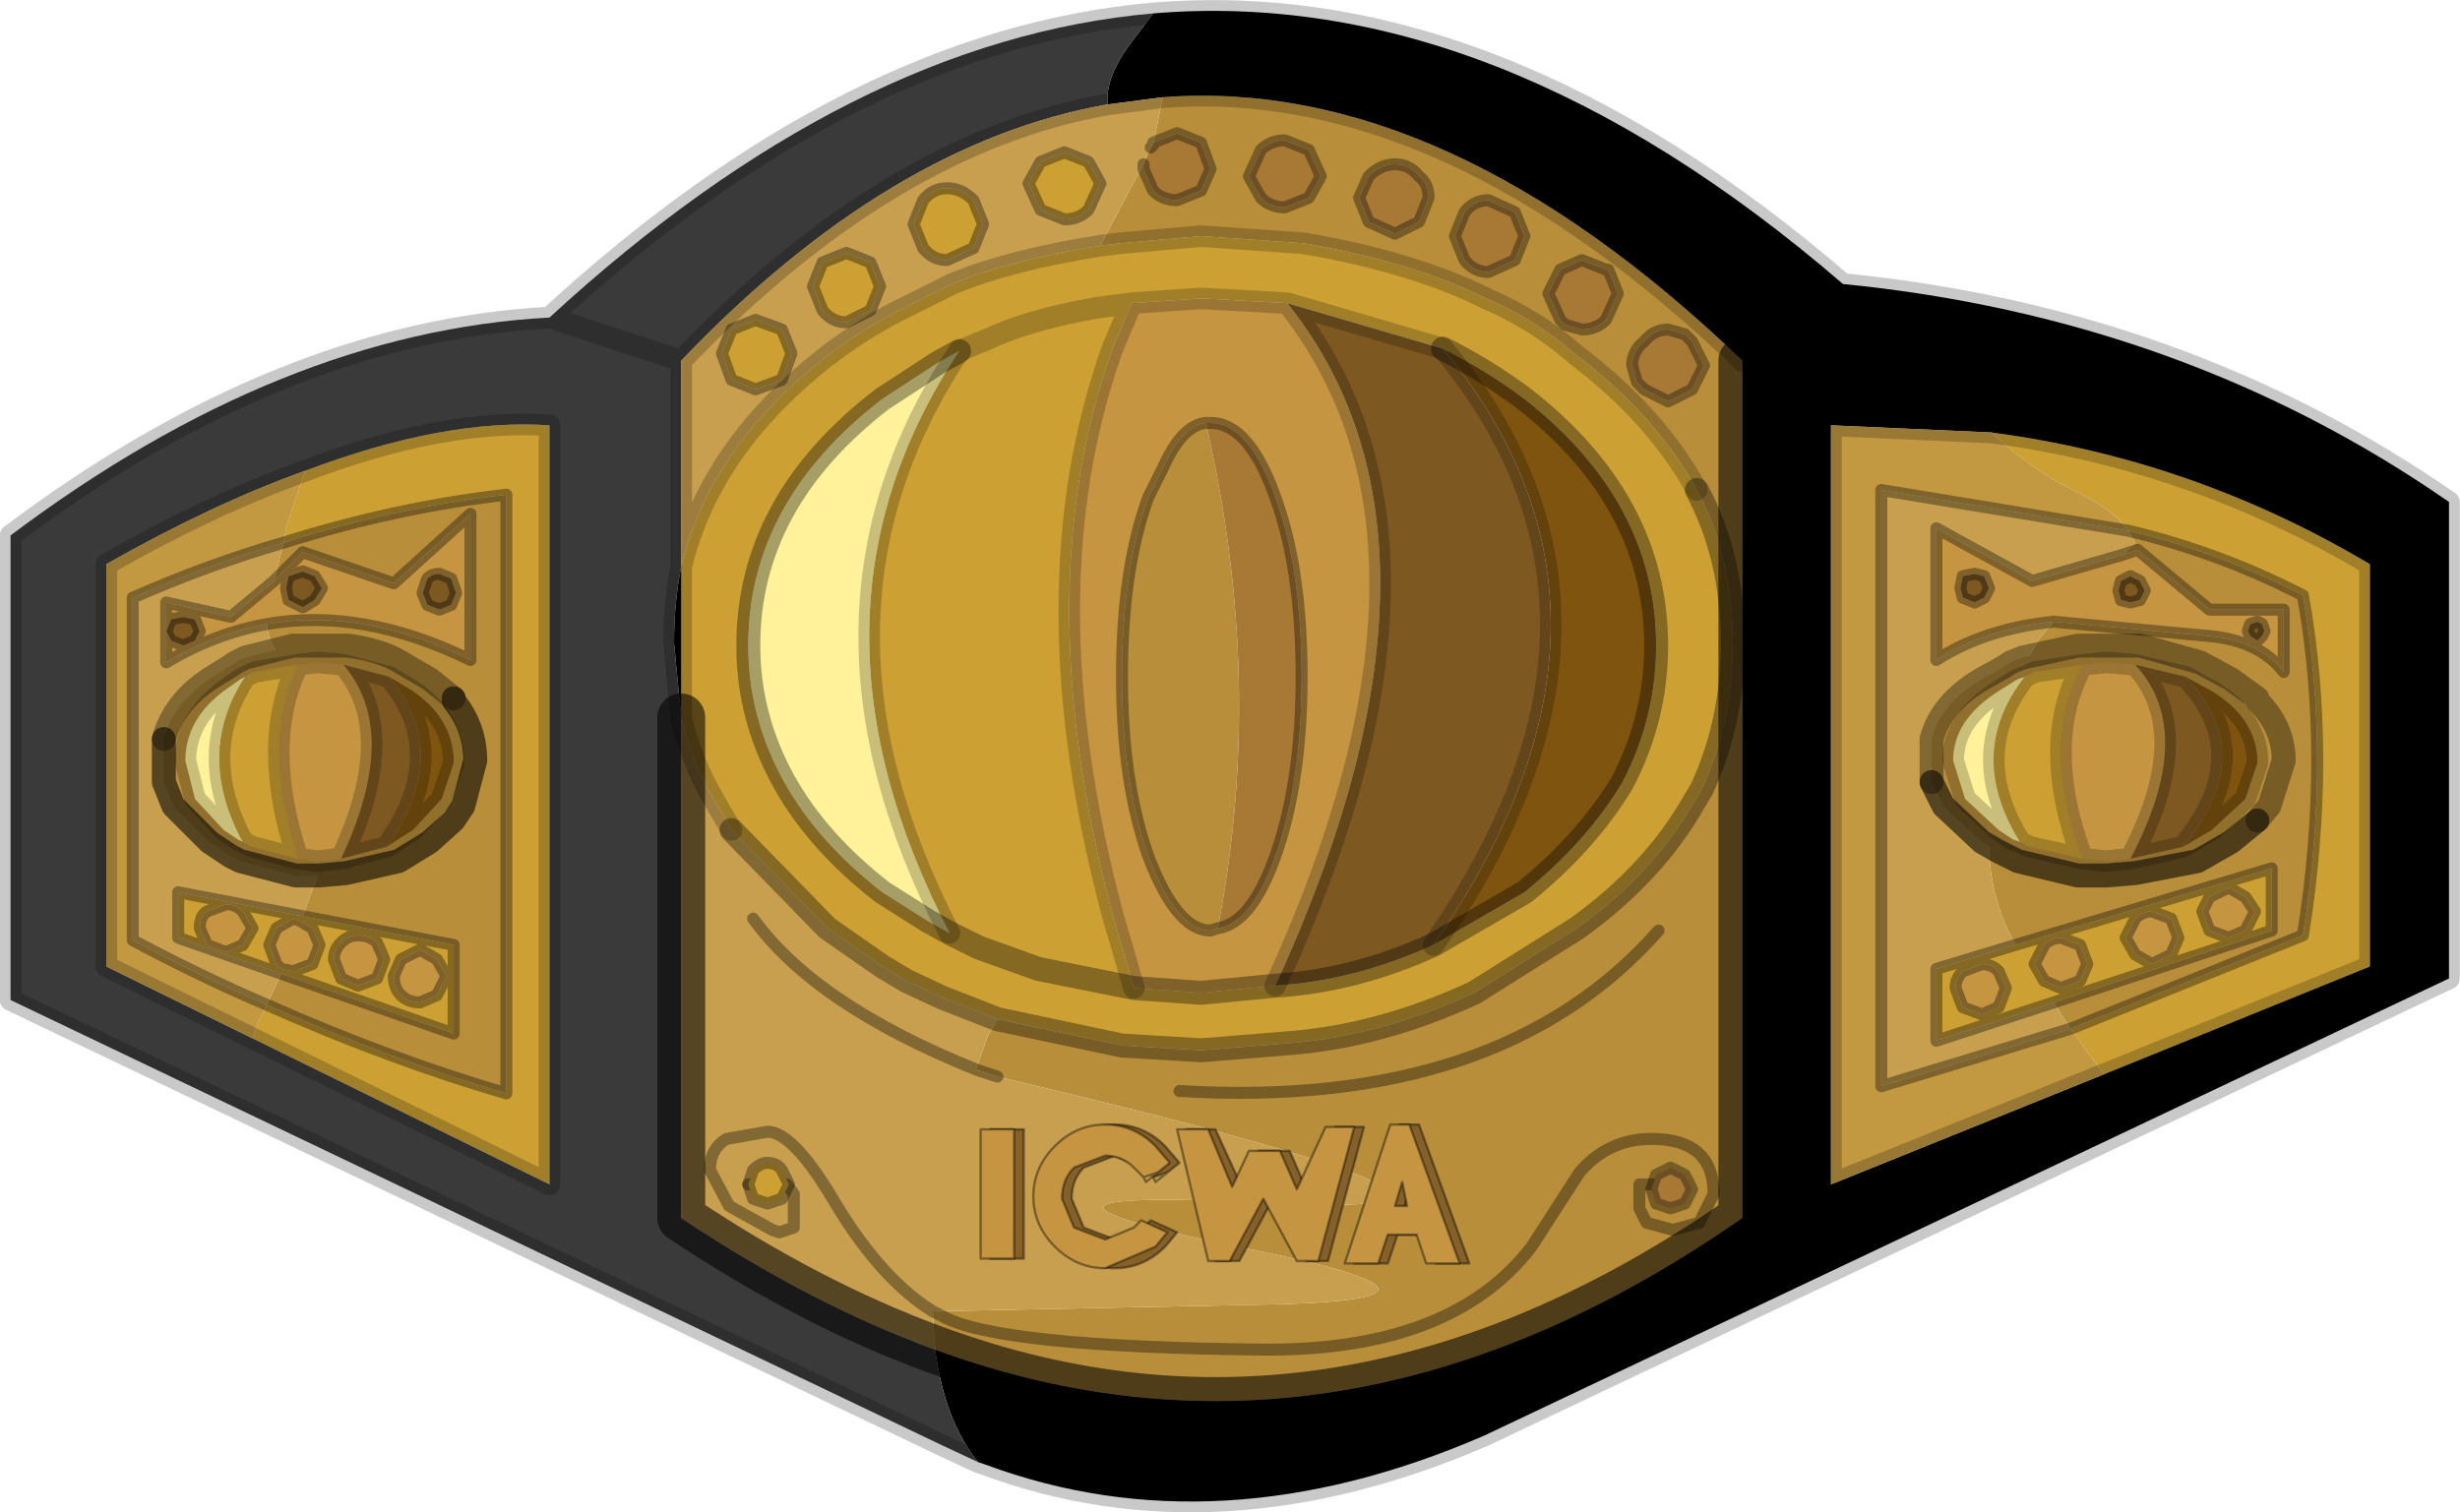<?xml version="1.0" encoding="UTF-8"?>
<svg version="1.1" viewBox="0 0 51.35 31.572" xmlns="http://www.w3.org/2000/svg" xmlns:cc="http://creativecommons.org/ns#" xmlns:dc="http://purl.org/dc/elements/1.1/" xmlns:rdf="http://www.w3.org/1999/02/22-rdf-syntax-ns#" xmlns:xlink="http://www.w3.org/1999/xlink">
<g transform="translate(-254.78 -387.17)">
<use transform="translate(254.8,387.2)" width="51.3" height="31.5" xlink:href="#a"/>
</g>
<defs>
<g id="a" transform="translate(-254.8,-387.2)">
<path d="m260.35 400.2q2-0.35 4.25 0.75v-3.05l-1.6 1.45-1.9-0.65-0.6 0.6 0.2-0.8q2.4-0.75 4.65-1v12.5q-2.4-0.7-5-1.85l0.3-0.65 3.6 1.25v-1.85l-3.15-0.6 0.2-0.55 0.6-1.55 0.5-1.1 0.25-0.8q0-0.4-1.15-0.85-1.1-0.45-1.15-1.25m18.7-11q5.9-0.45 12.1 5.5v17.9q-8.4 5.85-16.85 2.75l-0.05-0.8 7.35-0.15q4.45-0.15-1.25-1.25-5.6-1.2 1.15-0.85 6.6 0.3-5.9-2.65l-0.45-0.15 0.25-0.7 0.2-0.35 2.6 0.55 1.65 0.1 1.85-0.15q1.9-0.15 3.85-1.05l2.15-1.35q1.6-1.15 2.45-2.65l0.15-0.25q0.65-1.4 0.65-3.05 0-1.8-0.75-3.2-0.85-1.55-2.5-2.8-0.85-0.75-1.9-1.2-1.5-0.75-3.8-1.15l-2.15-0.15-1.7 0.15-0.4 0.05 0.55-1.05 0.35-0.65v0.1l0.2 0.45q0.2 0.2 0.5 0.2l0.5-0.2 0.2-0.45-0.2-0.55-0.5-0.2-0.5 0.2v0.05l0.2-1m3.05 1.1-0.5-0.2q-0.3 0-0.5 0.2l-0.25 0.55 0.25 0.45q0.2 0.2 0.5 0.2l0.5-0.2 0.25-0.45-0.25-0.55m7.5 21.95v-0.35h-0.6v0.5l0.15 0.3 0.55 0.15 0.55-0.15 0.3-0.6q0-1.15-1.3-1.15-0.9 0-1.5 0.7l-1 1.55q-1.65 2.15-5.5 2.15-5.65-0.05-6.8-0.7l-0.2-0.1 0.2 0.1q1.15 0.65 6.8 0.7 3.85 0 5.5-2.15l1-1.55q0.6-0.7 1.5-0.7 1.3 0 1.3 1.15l-0.3 0.6-0.55 0.15-0.55-0.15-0.15-0.3v-0.5h0.6v0.35m-0.5-17.95q-0.25 0.2-0.25 0.5l0.1 0.35 0.15 0.15 0.5 0.25 0.5-0.25 0.25-0.5-0.25-0.5-0.15-0.15-0.35-0.1q-0.3 0-0.5 0.25m-2-1 0.25 0.55 0.1 0.1 0.35 0.1q0.3 0 0.5-0.2l0.25-0.55-0.2-0.5h-0.05l-0.5-0.2-0.45 0.2-0.25 0.5m-3.75-1.5 0.55 0.25 0.5-0.25 0.2-0.5q0-0.3-0.2-0.45-0.2-0.25-0.5-0.25t-0.55 0.25l-0.2 0.45 0.2 0.5m3.25 0.3-0.2-0.5-0.55-0.25q-0.3 0-0.5 0.25l-0.2 0.5 0.2 0.5q0.2 0.25 0.5 0.25l0.55-0.25 0.2-0.5m12.6 6.15q1.9 0.45 3.65 1.35 0.6 3.35 0 7.1l-4.85 1.95-0.35-0.55 4.55-1.5v-1.3l-5.35 1.6q-0.55-1-0.55-2.1 0-2.15 0.15-2.7l0.9-1.6 0.3-0.35 3.25 0.3q1.05 0.1 1.55 0.75v-1.3h-1.55l-1.5-1.25-0.3 0.1 0.25-0.25-0.15-0.25m-19 8.3-0.15 0.05q-0.65 0-1.2-1.3l-0.1-0.25q-0.55-1.55-0.55-3.75 0-2.25 0.55-3.75l0.3-0.6q0.4-0.9 0.9-0.95 1.25 5.4 0.25 10.55m9.2 0.05q-3.3 3.75-10 3.35 6.7 0.4 10-3.35" fill="#b88e3a" fill-rule="evenodd"/>
<path d="m263.95 399.15q-0.15 0-0.25 0.1l-0.1 0.3 0.1 0.25 0.25 0.1 0.25-0.1 0.1-0.25-0.1-0.3-0.25-0.1m-3.45 0.15 0.6-0.6 1.9 0.65 1.6-1.45v3.05q-2.25-1.1-4.25-0.75-1.1 0.2-2.1 0.8v-1.25l1.35 0.3 0.9-0.75m-2.25 1.05 0.1 0.2 0.25 0.1 0.25-0.1 0.1-0.2-0.1-0.25-0.25-0.05-0.25 0.05-0.1 0.25m3.1-0.65 0.15-0.25-0.15-0.25-0.25-0.1-0.3 0.1-0.05 0.25 0.05 0.25 0.3 0.15 0.25-0.15m-2.25 7.2-0.15-0.35q0-0.25 0.15-0.35l0.4-0.15q0.2 0 0.35 0.15l0.2 0.35-0.2 0.35-0.35 0.15-0.4-0.15m2.2-0.35 0.15 0.35-0.15 0.4-0.4 0.15-0.25-0.05-0.1-0.1-0.15-0.4 0.15-0.35 0.35-0.2 0.15 0.05 0.25 0.15m1.35 0.3 0.15 0.35-0.15 0.4-0.4 0.15-0.35-0.15-0.15-0.4q0-0.2 0.15-0.35t0.35-0.15q0.25 0 0.4 0.15m1.25 0.35 0.2 0.35-0.2 0.4-0.35 0.15q-0.25 0-0.4-0.15t-0.15-0.4l0.15-0.35 0.4-0.2 0.35 0.2m14.5-13.7 1.45-0.1 1.8 0.1q4 5-0.25 14.25l-1.55 0.15-1.4-0.1-0.45-1.55q-1.8-6.75 0-11.8l0.4-0.95m21.15 6-0.1-0.2-0.2-0.1-0.2 0.1-0.05 0.2 0.05 0.2 0.2 0.05 0.2-0.05 0.1-0.2m-0.45-0.75 0.3-0.1 1.5 1.25h1.55v1.3q-0.5-0.65-1.55-0.75l-3.25-0.3q-1.45 0.15-2.45 0.8v-2.75l2 1.1 1.9-0.55m2.6 1.6 0.05 0.1 0.15 0.1 0.1-0.1 0.05-0.1-0.05-0.15-0.1-0.05-0.15 0.05-0.05 0.15m-3.35 6.95-0.15 0.35-0.4 0.15-0.35-0.15-0.2-0.35 0.2-0.4q0.15-0.15 0.35-0.15l0.4 0.15 0.15 0.4m1.35 0-0.35-0.2-0.2-0.35 0.2-0.4q0.15-0.15 0.35-0.15l0.4 0.15 0.15 0.4-0.15 0.35-0.4 0.2m1.6-1.6 0.35 0.2 0.2 0.3-0.2 0.4-0.35 0.15-0.4-0.15-0.15-0.4 0.15-0.3 0.4-0.2m-5.55-6.05 0.25 0.1 0.2-0.1 0.1-0.2-0.1-0.25-0.2-0.05-0.25 0.05-0.05 0.25 0.05 0.2m0.4 7.65q0.2 0 0.35 0.15l0.15 0.35-0.15 0.4-0.35 0.15-0.4-0.15-0.15-0.4q0-0.2 0.15-0.35l0.4-0.15m-16.2-11.3q-0.5 0.05-0.9 0.95l-0.3 0.6q-0.55 1.5-0.55 3.75 0 2.2 0.55 3.75l0.1 0.25q0.55 1.3 1.2 1.3l0.15-0.05q0.7-0.1 1.2-1.5 0.55-1.55 0.55-3.75 0-2.25-0.55-3.75-0.55-1.55-1.35-1.55h-0.1" fill="#c59541" fill-rule="evenodd"/>
<path d="m261.1 406.3 3.15 0.6v1.85l-3.6-1.25-2.15-0.75v-0.95l2.6 0.5m-0.75 1.85q2.6 1.15 5 1.85v-12.5q-2.25 0.25-4.65 1l0.05-0.3 0.4-1.2q2.9-1.1 5.1-0.95v15.85l-6.2-3.05 0.15-0.4 0.15-0.3m-1.25-1.25 0.4 0.15 0.35-0.15 0.2-0.35-0.2-0.35q-0.15-0.15-0.35-0.15l-0.4 0.15q-0.15 0.1-0.15 0.35l0.15 0.35m4.8 0.3-0.35-0.2-0.4 0.2-0.15 0.35q0 0.25 0.15 0.4t0.4 0.15l0.35-0.15 0.2-0.4-0.2-0.35m-1.25-0.35q-0.15-0.15-0.4-0.15-0.2 0-0.35 0.15t-0.15 0.35l0.15 0.4 0.35 0.15 0.4-0.15 0.15-0.4-0.15-0.35m-1.35-0.3-0.25-0.15-0.15-0.05-0.35 0.2-0.15 0.35 0.15 0.4 0.1 0.1 0.25 0.05 0.4-0.15 0.15-0.4-0.15-0.35m8.55-12 0.2-0.5 0.5-0.2 0.55 0.2 0.2 0.5-0.2 0.55-0.55 0.2-0.5-0.2-0.2-0.55m1.9-1.4 0.2-0.5 0.5-0.2 0.5 0.2 0.2 0.5-0.2 0.5-0.5 0.25q-0.3 0-0.5-0.25l-0.2-0.5m5.75-2.6 0.25 0.45-0.25 0.55q-0.2 0.2-0.5 0.2l-0.5-0.2-0.25-0.55 0.25-0.45 0.5-0.2 0.5 0.2m-3.45 0.8q0.2-0.25 0.5-0.25t0.55 0.25l0.2 0.5-0.2 0.5-0.55 0.25q-0.3 0-0.5-0.25l-0.2-0.5 0.2-0.5m-5.05 7.65q0.6-2.5 3.05-4.4 0.65-0.5 1.4-0.9l1.2-0.6q1.2-0.5 3.1-0.8l0.4-0.05 1.7-0.15 2.15 0.15q2.3 0.4 3.8 1.15 1.05 0.45 1.9 1.2 1.65 1.25 2.5 2.8 0.75 1.4 0.75 3.2 0 1.65-0.65 3.05l-0.15 0.25q-0.85 1.5-2.45 2.65l-2.15 1.35q-1.95 0.9-3.85 1.05l-1.85 0.15-1.65-0.1-2.6-0.55-1.15-0.45-0.75-0.35-0.5-0.3-1.15-0.8-2-2.05-0.35-0.6q-0.5-0.85-0.7-1.75v-3.15m5.8-4.5-0.45 0.25-1.15 0.75q-2.8 2.15-2.8 5.15 0 1.5 0.75 2.85 0.7 1.25 2.05 2.3l0.95 0.6 0.45 0.25 0.6 0.3 1.25 0.45 2 0.4-2-0.4-1.25-0.45-0.6-0.3q-3.45-6.65 0.2-12.15l0.6-0.25q0.85-0.4 2.25-0.65l0.75-0.1-0.75 0.1q-1.4 0.25-2.25 0.65l-0.6 0.25m6.85-1-1.8-0.1-1.45 0.1-0.4 0.95q-1.8 5.05 0 11.8l0.45 1.55 1.4 0.1 1.55-0.15q1.65-0.1 3.3-0.85l1.9-1.1q1.3-1.05 2.05-2.3 0.7-1.35 0.7-2.85 0-3-2.75-5.15-0.8-0.6-1.7-1.05l-3.25-0.95m17.55 4.75q-0.25-0.4-1.05-0.8-0.95-0.45-1.8-1.25 4.2 0.55 7.9 2.75v8.4l-5.55 2.25-0.7-0.95 4.85-1.95q0.6-3.75 0-7.1-1.75-0.9-3.65-1.35m-2.35 8.65 5.35-1.6v1.3l-4.55 1.5-2.45 0.8v-1.5l1.65-0.5m4.45-1.2-0.4 0.2-0.15 0.3 0.15 0.4 0.4 0.15 0.35-0.15 0.2-0.4-0.2-0.3-0.35-0.2m-1.6 1.6 0.4-0.2 0.15-0.35-0.15-0.4-0.4-0.15q-0.2 0-0.35 0.15l-0.2 0.4 0.2 0.35 0.35 0.2m-1.35 0-0.15-0.4-0.4-0.15q-0.2 0-0.35 0.15l-0.2 0.4 0.2 0.35 0.35 0.15 0.4-0.15 0.15-0.35m-2.2 0-0.4 0.15q-0.15 0.15-0.15 0.35l0.15 0.4 0.4 0.15 0.35-0.15 0.15-0.4-0.15-0.35q-0.15-0.15-0.35-0.15" fill="#cca033" fill-rule="evenodd"/>
<path d="m275.2 417.7q-0.7-0.85-0.9-2.35 8.45 3.1 16.85-2.75v-17.9q-6.2-5.95-12.1-5.5l-1.15 0.15v-0.15q0-0.55 0.65-1.35l0.3-0.4q7.15-0.6 14.4 5.65 7.1 0.7 12.65 4.55v9.95l-20.15 9.55q-5.55 2.4-10.4 0.6l-0.15-0.05m-6.2-15.55-0.15-1.55q0-0.85 0.15-1.6v3.15m24.25-9.05-2.1 1.6 2.1-1.6m5.45 16.5 5.55-2.25v-8.4q-3.7-2.2-7.9-2.75l-3.35-0.15v15.85l5.7-2.3" fill-rule="evenodd"/>
<path d="m274.6 406.65-0.45-0.25-0.95-0.6q-1.35-1.05-2.05-2.3-0.75-1.35-0.75-2.85 0-3 2.8-5.15l1.15-0.75 0.45-0.25q-3.65 5.5-0.2 12.15" fill="#fff29b" fill-rule="evenodd"/>
<path d="m284.9 394.45q0.9 0.45 1.7 1.05 2.75 2.15 2.75 5.15 0 1.5-0.7 2.85-0.75 1.25-2.05 2.3l-1.9 1.1q4.8-6.9 0.2-12.45" fill="#7f540f" fill-rule="evenodd"/>
<path d="m263.95 399.15 0.25 0.1 0.1 0.3-0.1 0.25-0.25 0.1-0.25-0.1-0.1-0.25 0.1-0.3q0.1-0.1 0.25-0.1m-5.7 1.2 0.1-0.25 0.25-0.05 0.25 0.05 0.1 0.25-0.1 0.2-0.25 0.1-0.25-0.1-0.1-0.2m3.1-0.65-0.25 0.15-0.3-0.15-0.05-0.25 0.05-0.25 0.3-0.1 0.25 0.1 0.15 0.25-0.15 0.25m20.3-6.2 3.25 0.95q4.6 5.55-0.2 12.45-1.65 0.75-3.3 0.85 4.25-9.25 0.25-14.25m17.9 6-0.1 0.2-0.2 0.05-0.2-0.05-0.05-0.2 0.05-0.2 0.2-0.1 0.2 0.1 0.1 0.2m2.15 0.85 0.05-0.15 0.15-0.05 0.1 0.05 0.05 0.15-0.05 0.1-0.1 0.1-0.15-0.1-0.05-0.1m-5.95-0.7-0.05-0.2 0.05-0.25 0.25-0.05 0.2 0.05 0.1 0.25-0.1 0.2-0.2 0.1-0.25-0.1" fill="#7d5821" fill-rule="evenodd"/>
<path d="m278.65 390.6 0.15-0.35 0.05-0.05v-0.05l0.5-0.2 0.5 0.2 0.2 0.55-0.2 0.45-0.5 0.2q-0.3 0-0.5-0.2l-0.2-0.45v-0.1m3.45-0.3 0.25 0.55-0.25 0.45-0.5 0.2q-0.3 0-0.5-0.2l-0.25-0.45 0.25-0.55q0.2-0.2 0.5-0.2l0.5 0.2m4.5 1.8-0.2 0.5-0.55 0.25q-0.3 0-0.5-0.25l-0.2-0.5 0.2-0.5q0.2-0.25 0.5-0.25l0.55 0.25 0.2 0.5m-3.25-0.3-0.2-0.5 0.2-0.45q0.25-0.25 0.55-0.25t0.5 0.25q0.2 0.15 0.2 0.45l-0.2 0.5-0.5 0.25-0.55-0.25m3.75 1.5 0.25-0.5 0.45-0.2 0.5 0.2h0.05l0.2 0.5-0.25 0.55q-0.2 0.2-0.5 0.2l-0.35-0.1-0.1-0.1-0.25-0.55m2 1q0.2-0.25 0.5-0.25l0.35 0.1 0.15 0.15 0.25 0.5-0.25 0.5-0.5 0.25-0.5-0.25-0.15-0.15-0.1-0.35q0-0.3 0.25-0.5m-9.15 1.7h0.1q0.8 0 1.35 1.55 0.55 1.5 0.55 3.75 0 2.2-0.55 3.75-0.5 1.4-1.2 1.5 1-5.15-0.25-10.55" fill="#a87935" fill-rule="evenodd"/>
<path d="m260.05 408.85 6.2 3.05v-15.85q-2.2-0.15-5.1 0.95-1.95 0.7-4.15 1.95v8.4l3.05 1.5m15.15 8.85-0.75-0.35-19.45-9.3v-9.7q5.65-4.25 11.25-4.55l2.75 0.9-2.75-0.9q6.3-5.8 12.6-6.35l-0.3 0.4q-0.65 0.8-0.65 1.35v0.15q-4.55 0.8-8.9 5.35v4.3q-0.15 0.75-0.15 1.6l0.15 1.55v10.45q2.7 1.8 5.3 2.75 0.2 1.5 0.9 2.35" fill="#3a3a3a" fill-rule="evenodd"/>
<path d="m261.15 397-0.4 1.2-0.05 0.3q-1.55 0.45-3.15 1.15v7.15q1.4 0.75 2.8 1.35l-0.15 0.3-0.15 0.4-3.05-1.5v-8.4q2.2-1.25 4.15-1.95m35.2-0.8q0.85 0.8 1.8 1.25 0.8 0.4 1.05 0.8l-5.15-0.85v12.45l3.95-1.2 0.7 0.95-5.7 2.3v-15.85l3.35 0.15" fill="#c29841" fill-rule="evenodd"/>
<path d="m260.35 400.2q0.05 0.8 1.15 1.25 1.15 0.45 1.15 0.85l-0.25 0.8-0.5 1.1-0.6 1.55-0.2 0.55-2.6-0.5v0.95l2.15 0.75-0.3 0.65q-1.4-0.6-2.8-1.35v-7.15q1.6-0.7 3.15-1.15l-0.2 0.8-0.9 0.75-1.35-0.3v1.25q1-0.6 2.1-0.8m13.95 15.15q-2.6-0.95-5.3-2.75v-10.45q0.2 0.9 0.7 1.75l0.35 0.6 2 2.05 1.15 0.8 0.5 0.3 0.75 0.35 1.15 0.45-0.2 0.35-0.25 0.7 0.45 0.15q12.5 2.95 5.9 2.65-6.75-0.35-1.15 0.85 5.7 1.1 1.25 1.25l-7.35 0.15q-1.05-0.65-2-2.2-0.9-1.55-1.45-1.55l-0.85 0.15q-0.35 0.2-0.35 0.65l0.4 0.75 0.9 0.5 0.15 0.05 0.3-0.1v-0.7l-0.15-0.2h-0.8 0.8l0.15 0.2v0.7l-0.3 0.1-0.15-0.05-0.9-0.5-0.4-0.75q0-0.45 0.35-0.65l0.85-0.15q0.55 0 1.45 1.55 0.95 1.55 2 2.2l0.05 0.8m-5.3-16.35v-4.3q4.35-4.55 8.9-5.35l1.15-0.15-0.2 1-0.05 0.05-0.15 0.35-0.35 0.65-0.55 1.05q-1.9 0.3-3.1 0.8l-1.2 0.6q-0.75 0.4-1.4 0.9-2.45 1.9-3.05 4.4m8.5-8.45-0.5-0.2-0.5 0.2-0.25 0.45 0.25 0.55 0.5 0.2q0.3 0 0.5-0.2l0.25-0.55-0.25-0.45m-5.75 2.6 0.2 0.5q0.2 0.25 0.5 0.25l0.5-0.25 0.2-0.5-0.2-0.5-0.5-0.2-0.5 0.2-0.2 0.5m-1.9 1.4 0.2 0.55 0.5 0.2 0.55-0.2 0.2-0.55-0.2-0.5-0.55-0.2-0.5 0.2-0.2 0.5m4.2-3.2-0.2 0.5 0.2 0.5q0.2 0.25 0.5 0.25l0.55-0.25 0.2-0.5-0.2-0.5q-0.25-0.25-0.55-0.25t-0.5 0.25m25.15 6.9 0.15 0.25-0.25 0.25-1.9 0.55-2-1.1v2.75q1-0.65 2.45-0.8l-0.3 0.35-0.9 1.6q-0.15 0.55-0.15 2.7 0 1.1 0.55 2.1l-1.65 0.5v1.5l2.45-0.8 0.35 0.55-3.95 1.2v-12.45l5.15 0.85m-24.05 11.25q-3.35-1.35-4.65-3.15 1.3 1.8 4.65 3.15" fill="#c79f4e" fill-rule="evenodd"/>
<path d="m263.95 399.15 0.25 0.1 0.1 0.3-0.1 0.25-0.25 0.1-0.25-0.1-0.1-0.25 0.1-0.3q0.1-0.1 0.25-0.1m-3.45 0.15 0.6-0.6 1.9 0.65 1.6-1.45v3.05q-2.25-1.1-4.25-0.75m0.75 6.1 3.15 0.6v1.85l-3.6-1.25m-0.3 0.65q2.6 1.15 5 1.85v-12.5q-2.25 0.25-4.65 1-1.55 0.45-3.15 1.15v7.15q1.4 0.75 2.8 1.35m0.15-8.85-0.9 0.75-1.35-0.3v0.6l0.1-0.25 0.25-0.05 0.25 0.05 0.1 0.25-0.1 0.2-0.25 0.1-0.25-0.1-0.1-0.2v0.65q1-0.6 2.1-0.8m1-0.5-0.25 0.15-0.3-0.15-0.05-0.25 0.05-0.25 0.3-0.1 0.25 0.1 0.15 0.25-0.15 0.25m-2.25 7.2-0.15-0.35q0-0.25 0.15-0.35l0.4-0.15q0.2 0 0.35 0.15l0.2 0.35-0.2 0.35-0.35 0.15-0.4-0.15m2-0.6-2.6-0.5v0.95l2.15 0.75m0.65-0.95 0.15 0.35-0.15 0.4-0.4 0.15-0.25-0.05-0.1-0.1-0.15-0.4 0.15-0.35 0.35-0.2 0.15 0.05 0.25 0.15m1.35 0.3 0.15 0.35-0.15 0.4-0.4 0.15-0.35-0.15-0.15-0.4q0-0.2 0.15-0.35t0.35-0.15q0.25 0 0.4 0.15m1.25 0.35 0.2 0.35-0.2 0.4-0.35 0.15q-0.25 0-0.4-0.15t-0.15-0.4l0.15-0.35 0.4-0.2 0.35 0.2m5.95-12.65 0.2-0.5 0.5-0.2 0.55 0.2 0.2 0.5-0.2 0.55-0.55 0.2-0.5-0.2-0.2-0.55m1.9-1.4 0.2-0.5 0.5-0.2 0.5 0.2 0.2 0.5-0.2 0.5-0.5 0.25q-0.3 0-0.5-0.25l-0.2-0.5m5.75-2.6 0.25 0.45-0.25 0.55q-0.2 0.2-0.5 0.2l-0.5-0.2-0.25-0.55 0.25-0.45 0.5-0.2 0.5 0.2m-3.45 0.8q0.2-0.25 0.5-0.25t0.55 0.25l0.2 0.5-0.2 0.5-0.55 0.25q-0.3 0-0.5-0.25l-0.2-0.5 0.2-0.5m4.75-1.1 0.05-0.05v-0.05l0.5-0.2 0.5 0.2 0.2 0.55-0.2 0.45-0.5 0.2q-0.3 0-0.5-0.2l-0.2-0.45v-0.1m3.45-0.3 0.25 0.55-0.25 0.45-0.5 0.2q-0.3 0-0.5-0.2l-0.25-0.45 0.25-0.55q0.2-0.2 0.5-0.2l0.5 0.2m-6.95 19.2 0.45 0.15m-1.35 4.9 0.2 0.1q1.15 0.65 6.8 0.7 3.85 0 5.5-2.15l1-1.55q0.6-0.7 1.5-0.7 1.3 0 1.3 1.15l-0.3 0.6-0.55 0.15-0.55-0.15-0.15-0.3v-0.5h0.6v0.35m-3-20.15-0.2 0.5-0.55 0.25q-0.3 0-0.5-0.25l-0.2-0.5 0.2-0.5q0.2-0.25 0.5-0.25l0.55 0.25 0.2 0.5m-3.25-0.3-0.2-0.5 0.2-0.45q0.25-0.25 0.55-0.25t0.5 0.25q0.2 0.15 0.2 0.45l-0.2 0.5-0.5 0.25-0.55-0.25m3.75 1.5 0.25-0.5 0.45-0.2 0.5 0.2h0.05l0.2 0.5-0.25 0.55q-0.2 0.2-0.5 0.2l-0.35-0.1-0.1-0.1-0.25-0.55m2 1q0.2-0.25 0.5-0.25l0.35 0.1 0.15 0.15 0.25 0.5-0.25 0.5-0.5 0.25-0.5-0.25-0.15-0.15-0.1-0.35q0-0.3 0.25-0.5m10.1 3.95q1.9 0.45 3.65 1.35 0.6 3.35 0 7.1l-4.85 1.95-3.95 1.2v-12.45l5.15 0.85m0.35 1.25-0.1 0.2-0.2 0.05-0.2-0.05-0.05-0.2 0.05-0.2 0.2-0.1 0.2 0.1 0.1 0.2m-0.45-0.75 0.3-0.1 1.5 1.25h1.55v1.3q-0.5-0.65-1.55-0.75l-3.25-0.3q-1.45 0.15-2.45 0.8v-2.75l2 1.1 1.9-0.55m-2.25 8.15 5.35-1.6v1.3l-4.55 1.5m4.05-7.75 0.05-0.15 0.15-0.05 0.1 0.05 0.05 0.15-0.05 0.1-0.1 0.1-0.15-0.1-0.05-0.1m-3.35 6.95-0.15 0.35-0.4 0.15-0.35-0.15-0.2-0.35 0.2-0.4q0.15-0.15 0.35-0.15l0.4 0.15 0.15 0.4m1.35 0-0.35-0.2-0.2-0.35 0.2-0.4q0.15-0.15 0.35-0.15l0.4 0.15 0.15 0.4-0.15 0.35-0.4 0.2m1.6-1.6 0.35 0.2 0.2 0.3-0.2 0.4-0.35 0.15-0.4-0.15-0.15-0.4 0.15-0.3 0.4-0.2m-5.55-6.05-0.05-0.2 0.05-0.25 0.25-0.05 0.2 0.05 0.1 0.25-0.1 0.2-0.2 0.1-0.25-0.1m1.1 7.25-1.65 0.5v1.5l2.45-0.8m-1.5-0.8q0.2 0 0.35 0.15l0.15 0.35-0.15 0.4-0.35 0.15-0.4-0.15-0.15-0.4q0-0.2 0.15-0.35l0.4-0.15m-15.95-0.75-0.15 0.05q-0.65 0-1.2-1.3l-0.1-0.25q-0.55-1.55-0.55-3.75 0-2.25 0.55-3.75l0.3-0.6q0.4-0.9 0.9-0.95h0.1q0.8 0 1.35 1.55 0.55 1.5 0.55 3.75 0 2.2-0.55 3.75-0.5 1.4-1.2 1.5m-9.8 5.35h0.8l0.15 0.2v0.7l-0.3 0.1-0.15-0.05-0.9-0.5-0.4-0.75q0-0.45 0.35-0.65l0.85-0.15q0.55 0 1.45 1.55 0.95 1.55 2 2.2m-3.75-8.2q1.3 1.8 4.65 3.15m4.25 0.45q6.7 0.4 10-3.35" fill="none" stroke="#000" stroke-linecap="round" stroke-linejoin="round" stroke-opacity=".349" stroke-width=".25"/>
<path d="m260.05 408.85 6.2 3.05v-15.85q-2.2-0.15-5.1 0.95-1.95 0.7-4.15 1.95v8.4l3.05 1.5m6.2-15.05q-5.6 0.3-11.25 4.55v9.7l19.45 9.3 0.75 0.35m-6.2-15.55-0.15-1.55q0-0.85 0.15-1.6v-4.3l-2.75-0.9q6.3-5.8 12.6-6.35 7.15-0.6 14.4 5.65 7.1 0.7 12.65 4.55v9.95l-20.15 9.55q-5.55 2.4-10.4 0.6l-0.15-0.05m2.7-28.35 1.15-0.15q5.9-0.45 12.1 5.5l2.1-1.6m-24.25 5.9q0.6-2.5 3.05-4.4 0.65-0.5 1.4-0.9l1.2-0.6q1.2-0.5 3.1-0.8l0.4-0.05 1.7-0.15 2.15 0.15q2.3 0.4 3.8 1.15 1.05 0.45 1.9 1.2 1.65 1.25 2.5 2.8m-15.4-2.9 0.6-0.25q0.85-0.4 2.25-0.65l0.75-0.1 1.45-0.1 1.8 0.1 3.25 0.95m-10.3 12.2q-3.45-6.65 0.2-12.15m-5.8 0.2q4.35-4.55 8.9-5.35m0.55 18.45-0.45-1.55q-1.8-6.75 0-11.8l0.4-0.95m20.3 16.1 5.55-2.25v-8.4q-3.7-2.2-7.9-2.75l-3.35-0.15v15.85l5.7-2.3m-28.65-5.1-0.35-0.6q-0.5-0.85-0.7-1.75v-3.15m12.4 8.75q4.25-9.25 0.25-14.25m3.05 13.4q4.8-6.9 0.2-12.45" fill="none" stroke="#000" stroke-linecap="round" stroke-linejoin="round" stroke-opacity=".212" stroke-width=".45"/>
<path d="m274.6 406.65-0.45-0.25-0.95-0.6q-1.35-1.05-2.05-2.3-0.75-1.35-0.75-2.85 0-3 2.8-5.15l1.15-0.75 0.45-0.25m10.1-0.05q0.9 0.45 1.7 1.05 2.75 2.15 2.75 5.15 0 1.5-0.7 2.85-0.75 1.25-2.05 2.3l-1.9 1.1q-1.65 0.75-3.3 0.85l-1.55 0.15-1.4-0.1-2-0.4-1.25-0.45-0.6-0.3m15.6-9.25q0.75 1.4 0.75 3.2 0 1.65-0.65 3.05l-0.15 0.25q-0.85 1.5-2.45 2.65l-2.15 1.35q-1.95 0.9-3.85 1.05l-1.85 0.15-1.65-0.1-2.6-0.55-1.15-0.45-0.75-0.35-0.5-0.3-1.15-0.8-2-2.05" fill="none" stroke="#000" stroke-linecap="round" stroke-linejoin="round" stroke-opacity=".349" stroke-width=".5"/>
<path d="m274.3 415.35q-2.6-0.95-5.3-2.75v-10.45m5.3 13.2q8.45 3.1 16.85-2.75v-17.9" fill="none" stroke="#000" stroke-linecap="round" stroke-linejoin="round" stroke-opacity=".569"/>
<path d="m258.2 402.6q0.2-0.75 0.95-1.25l0.4-0.25 0.15-0.1 0.2-0.1 1-0.25h1.15q0.7 0.1 1.1 0.35l0.6 0.35 0.5 0.4v0.05q0.45 0.55 0.45 1.25l-0.25 0.95-0.2 0.3-0.5 0.45-0.65 0.4-1.1 0.25-0.55 0.05h-0.5l-1.15-0.3-0.2-0.1-0.45-0.3-0.75-0.75-0.2-0.5v-0.9m1.7-1.3-0.1 0.05-0.35 0.25q-0.8 0.6-0.8 1.45l0.2 0.8 0.6 0.65 0.3 0.2 0.3 0.15 0.95 0.25 0.4 0.05 0.5-0.05 0.95-0.25 0.55-0.35 0.6-0.65 0.25-0.75v-0.1q-0.05-0.85-0.85-1.4l-0.5-0.3-0.95-0.25-0.55-0.05-0.4 0.05-0.9 0.15-0.2 0.1" fill="#b88e3a" fill-rule="evenodd"/>
<path d="m259.85 404.75-0.1-0.05-0.3-0.2-0.6-0.65-0.2-0.8q0-0.85 0.8-1.45l0.35-0.25 0.1-0.05q-1.05 1.6-0.05 3.45" fill="#fff29b" fill-rule="evenodd"/>
<path d="m261 401.05 0.4-0.05 0.55 0.05q1.2 1.4-0.05 4.05l-0.5 0.05-0.4-0.05q-0.8-2.4 0-4.05" fill="#c59541" fill-rule="evenodd"/>
<path d="m259.9 401.3 0.2-0.1 0.9-0.15q-0.8 1.65 0 4.05l-0.95-0.25-0.2-0.1q-1-1.85 0.05-3.45" fill="#cca033" fill-rule="evenodd"/>
<path d="m262.9 401.3 0.5 0.3q0.8 0.55 0.85 1.4v0.1l-0.25 0.75-0.6 0.65-0.55 0.35q1.4-1.95 0.05-3.55" fill="#7f540f" fill-rule="evenodd"/>
<path d="m261.95 401.05 0.95 0.25q1.35 1.6-0.05 3.55l-0.95 0.25q1.25-2.65 0.05-4.05" fill="#7d5821" fill-rule="evenodd"/>
<path d="m259.85 404.75-0.1-0.05-0.3-0.2-0.6-0.65-0.2-0.8q0-0.85 0.8-1.45l0.35-0.25 0.3-0.15 0.9-0.15 0.4-0.05 0.55 0.05 0.95 0.25 0.5 0.3q0.8 0.55 0.85 1.4v0.1l-0.25 0.75-0.6 0.65-0.55 0.35-0.95 0.25-0.5 0.05-0.4-0.05-0.95-0.25-0.2-0.1q-1-1.85 0.05-3.45m2.95 3.55q1.4-1.95 0.05-3.55m-1.9 3.8q-0.8-2.4 0-4.05m0.9 4.05q1.25-2.65 0.05-4.05" fill="none" stroke="#000" stroke-linecap="round" stroke-linejoin="round" stroke-opacity=".212" stroke-width=".45"/>
<path d="m258.2 402.6q0.2-0.75 0.95-1.25l0.4-0.25 0.15-0.1 0.2-0.1 1-0.25h1.15q0.7 0.1 1.1 0.35l0.6 0.35 0.5 0.4" fill="none" stroke="#000" stroke-linecap="round" stroke-linejoin="round" stroke-opacity=".349" stroke-width=".5"/>
<path d="m264.25 401.75v0.05q0.45 0.55 0.45 1.25l-0.25 0.95-0.2 0.3-0.5 0.45-0.65 0.4-1.1 0.25-0.55 0.05h-0.5l-1.15-0.3-0.2-0.1-0.45-0.3-0.75-0.75-0.2-0.5v-0.9" fill="none" stroke="#000" stroke-linecap="round" stroke-linejoin="round" stroke-opacity=".569" stroke-width=".5"/>
<path d="m300.35 404.85 0.6-0.35 0.7-0.65 0.25-0.75v-0.1q-0.05-0.85-0.95-1.4l-0.55-0.3-1.05-0.25-0.6-0.05-0.5 0.05-1 0.15-0.2 0.1-0.15 0.05-0.4 0.25q-0.95 0.6-0.95 1.45l0.25 0.8 0.7 0.65 0.3 0.2 0.15 0.05 0.2 0.1 1.1 0.25 0.5 0.05 0.5-0.05 1.1-0.25m-5.25-1.35v-0.9q0.2-0.75 1.05-1.25l0.45-0.25 0.15-0.1 0.25-0.1 1.15-0.25h1.3l1.25 0.35 0.65 0.35 0.55 0.4v0.05q0.55 0.55 0.55 1.25l-0.3 0.95-0.25 0.3-0.55 0.45-0.7 0.4-1.3 0.25-0.6 0.05h-0.6l-1.25-0.3-0.4-0.2-0.35-0.2-0.8-0.75-0.25-0.5" fill="#b88e3a" fill-rule="evenodd"/>
<path d="m296.95 404.75-0.15-0.05-0.3-0.2-0.7-0.65-0.25-0.8q0-0.85 0.95-1.45l0.4-0.25 0.15-0.05q-1.25 1.6-0.1 3.45" fill="#fff29b" fill-rule="evenodd"/>
<path d="m299.25 405.1-0.5 0.05-0.5-0.05q-0.9-2.4 0-4.05l0.5-0.05 0.6 0.05q1.3 1.4-0.1 4.05" fill="#c59541" fill-rule="evenodd"/>
<path d="m298.25 405.1-1.1-0.25-0.2-0.1q-1.15-1.85 0.1-3.45l0.2-0.1 1-0.15q-0.9 1.65 0 4.05" fill="#cca033" fill-rule="evenodd"/>
<path d="m300.4 401.3 0.55 0.3q0.9 0.55 0.95 1.4v0.1l-0.25 0.75-0.7 0.65-0.6 0.35q1.6-1.95 0.05-3.55" fill="#7f540f" fill-rule="evenodd"/>
<path d="m300.35 404.85-1.1 0.25q1.4-2.65 0.1-4.05l1.05 0.25q1.55 1.6-0.05 3.55" fill="#7d5821" fill-rule="evenodd"/>
<path d="m300.4 401.3 0.55 0.3q0.9 0.55 0.95 1.4v0.1l-0.25 0.75-0.7 0.65-0.6 0.35-1.1 0.25-0.5 0.05-0.5-0.05-1.1-0.25-0.2-0.1-0.15-0.05-0.3-0.2-0.7-0.65-0.25-0.8q0-0.85 0.95-1.45l0.4-0.25 0.15-0.05 0.2-0.1 1-0.15 0.5-0.05 0.6 0.05 1.05 0.25q1.55 1.6-0.05 3.55m-3.4-0.1q-1.15-1.85 0.1-3.45m2.2 3.8q1.4-2.65 0.1-4.05m-1.1 4.05q-0.9-2.4 0-4.05" fill="none" stroke="#000" stroke-linecap="round" stroke-linejoin="round" stroke-opacity=".212" stroke-width=".45"/>
<path d="m295.1 403.5v-0.9q0.2-0.75 1.05-1.25l0.45-0.25 0.15-0.1 0.25-0.1 1.15-0.25h1.3l1.25 0.35 0.65 0.35 0.55 0.4v0.05q0.55 0.55 0.55 1.25l-0.3 0.95-0.25 0.3" fill="none" stroke="#000" stroke-linecap="round" stroke-linejoin="round" stroke-opacity=".349" stroke-width=".5"/>
<path d="m301.9 404.3-0.55 0.45-0.7 0.4-1.3 0.25-0.6 0.05h-0.6l-1.25-0.3-0.4-0.2-0.35-0.2-0.8-0.75-0.25-0.5" fill="none" stroke="#000" stroke-linecap="round" stroke-linejoin="round" stroke-opacity=".569" stroke-width=".5"/>
<path d="m271.25 411.9-0.15 0.3-0.3 0.1-0.3-0.1-0.1-0.3 0.1-0.3q0.15-0.15 0.3-0.15 0.2 0 0.3 0.15l0.15 0.3" fill="#cca033" fill-rule="evenodd"/>
<path d="m271.25 411.9-0.15 0.3-0.3 0.1-0.3-0.1-0.1-0.3 0.1-0.3q0.15-0.15 0.3-0.15 0.2 0 0.3 0.15z" fill="none" stroke="#000" stroke-linecap="round" stroke-linejoin="round" stroke-opacity=".349" stroke-width=".25"/>
<path d="m290.1 412-0.15 0.3-0.3 0.1-0.3-0.1-0.1-0.3 0.1-0.3 0.3-0.15 0.3 0.15 0.15 0.3" fill="#a87935" fill-rule="evenodd"/>
<path d="m290.1 412-0.15 0.3-0.3 0.1-0.3-0.1-0.1-0.3 0.1-0.3 0.3-0.15 0.3 0.15z" fill="none" stroke="#000" stroke-linecap="round" stroke-linejoin="round" stroke-opacity=".349" stroke-width=".25"/>
<path d="m279.15 411.65-0.25 0.2-0.05-0.1 0.3-0.1" fill="#c79f4e" fill-rule="evenodd"/>
<path d="m278.85 411.75-0.2-0.2-0.6-0.25-0.65 0.25q-0.25 0.25-0.25 0.65l0.25 0.6 0.65 0.25 0.6-0.25 0.15-0.15 0.55 0.25-0.25 0.3q-0.45 0.45-1.05 0.45t-1.05-0.45-0.45-1.05 0.45-1.05 1.05-0.45 1.05 0.45l0.3 0.35-0.25 0.2-0.3 0.1m-2.7-1v2.7h-0.7v-2.7h0.7m7.6 2.8h-0.7l0.95-2.9h0.4l1.05 2.9h-0.7l-0.2-0.6h-0.6l-0.2 0.6m0.35-1.2h0.25l-0.1-0.5-0.15 0.5m-3.95-1.6 0.55 1.2 0.35-0.75h0.65l0.35 0.8 0.6-1.3h0.6l-0.75 2.8h-0.45l-0.7-1.3-0.7 1.3h-0.5l-0.6-2.75h0.6" fill="#856129" fill-rule="evenodd"/>
<path d="m278.85 411.75-0.2-0.2-0.6-0.25-0.65 0.25q-0.25 0.25-0.25 0.65l0.25 0.6 0.65 0.25 0.6-0.25 0.15-0.15 0.55 0.25-0.25 0.3q-0.45 0.45-1.05 0.45t-1.05-0.45-0.45-1.05 0.45-1.05 1.05-0.45 1.05 0.45l0.3 0.35-0.5 0.4-0.05-0.1 0.3-0.1m-3-0.9v2.7h-0.7v-2.7h0.7m7.6 2.8 0.2-0.6h0.6l0.2 0.6h0.7l-1.05-2.9h-0.4l-0.95 2.9h0.7m0.35-1.2h0.25l-0.1-0.5-0.15 0.5m-3.95-1.6 0.55 1.2 0.35-0.75h0.65l0.35 0.8 0.6-1.3h0.6l-0.75 2.8h-0.45l-0.7-1.3-0.7 1.3h-0.5l-0.6-2.75h0.6" fill="none" stroke="#000" stroke-linecap="round" stroke-linejoin="round" stroke-opacity=".4" stroke-width=".05"/>
<path d="m278.95 411.65-0.25 0.2-0.05-0.1 0.3-0.1" fill="#c79f4e" fill-rule="evenodd"/>
<path d="m283.8 410.65h0.4l1.05 2.9h-0.7l-0.2-0.6h-0.6l-0.2 0.6h-0.7l0.95-2.9m0.1 1.7h0.25l-0.1-0.5-0.15 0.5m-3.9-1.6 0.5 1.2 0.35-0.75h0.65l0.35 0.8 0.6-1.3h0.6l-0.75 2.8h-0.45l-0.7-1.3-0.7 1.3h-0.45l-0.65-2.75h0.65m-1.35 1-0.2-0.2q-0.25-0.25-0.6-0.25l-0.65 0.25q-0.25 0.25-0.25 0.65l0.25 0.6 0.65 0.25 0.6-0.25 0.15-0.15 0.55 0.25-0.25 0.3-1.05 0.45q-0.6 0-1.05-0.45t-0.45-1.05 0.45-1.05 1.05-0.45 1.05 0.45l0.3 0.35-0.25 0.2-0.3 0.1m-2.7-1v2.7h-0.7v-2.7h0.7" fill="#c59541" fill-rule="evenodd"/>
<path d="m283.8 410.65-0.95 2.9h0.7l0.2-0.6h0.6l0.2 0.6h0.7l-1.05-2.9h-0.4m0.1 1.7h0.25l-0.1-0.5-0.15 0.5m-3.9-1.6 0.5 1.2 0.35-0.75h0.65l0.35 0.8 0.6-1.3h0.6l-0.75 2.8h-0.45l-0.7-1.3-0.7 1.3h-0.45l-0.65-2.75h0.65m-1.35 1-0.2-0.2q-0.25-0.25-0.6-0.25l-0.65 0.25q-0.25 0.25-0.25 0.65l0.25 0.6 0.65 0.25 0.6-0.25 0.15-0.15 0.55 0.25-0.25 0.3-1.05 0.45q-0.6 0-1.05-0.45t-0.45-1.05 0.45-1.05 1.05-0.45 1.05 0.45l0.3 0.35-0.5 0.4-0.05-0.1 0.3-0.1m-3-0.9v2.7h-0.7v-2.7h0.7" fill="none" stroke="#000" stroke-linecap="round" stroke-linejoin="round" stroke-opacity=".4" stroke-width=".05"/>
</g>
</defs>
</svg>
